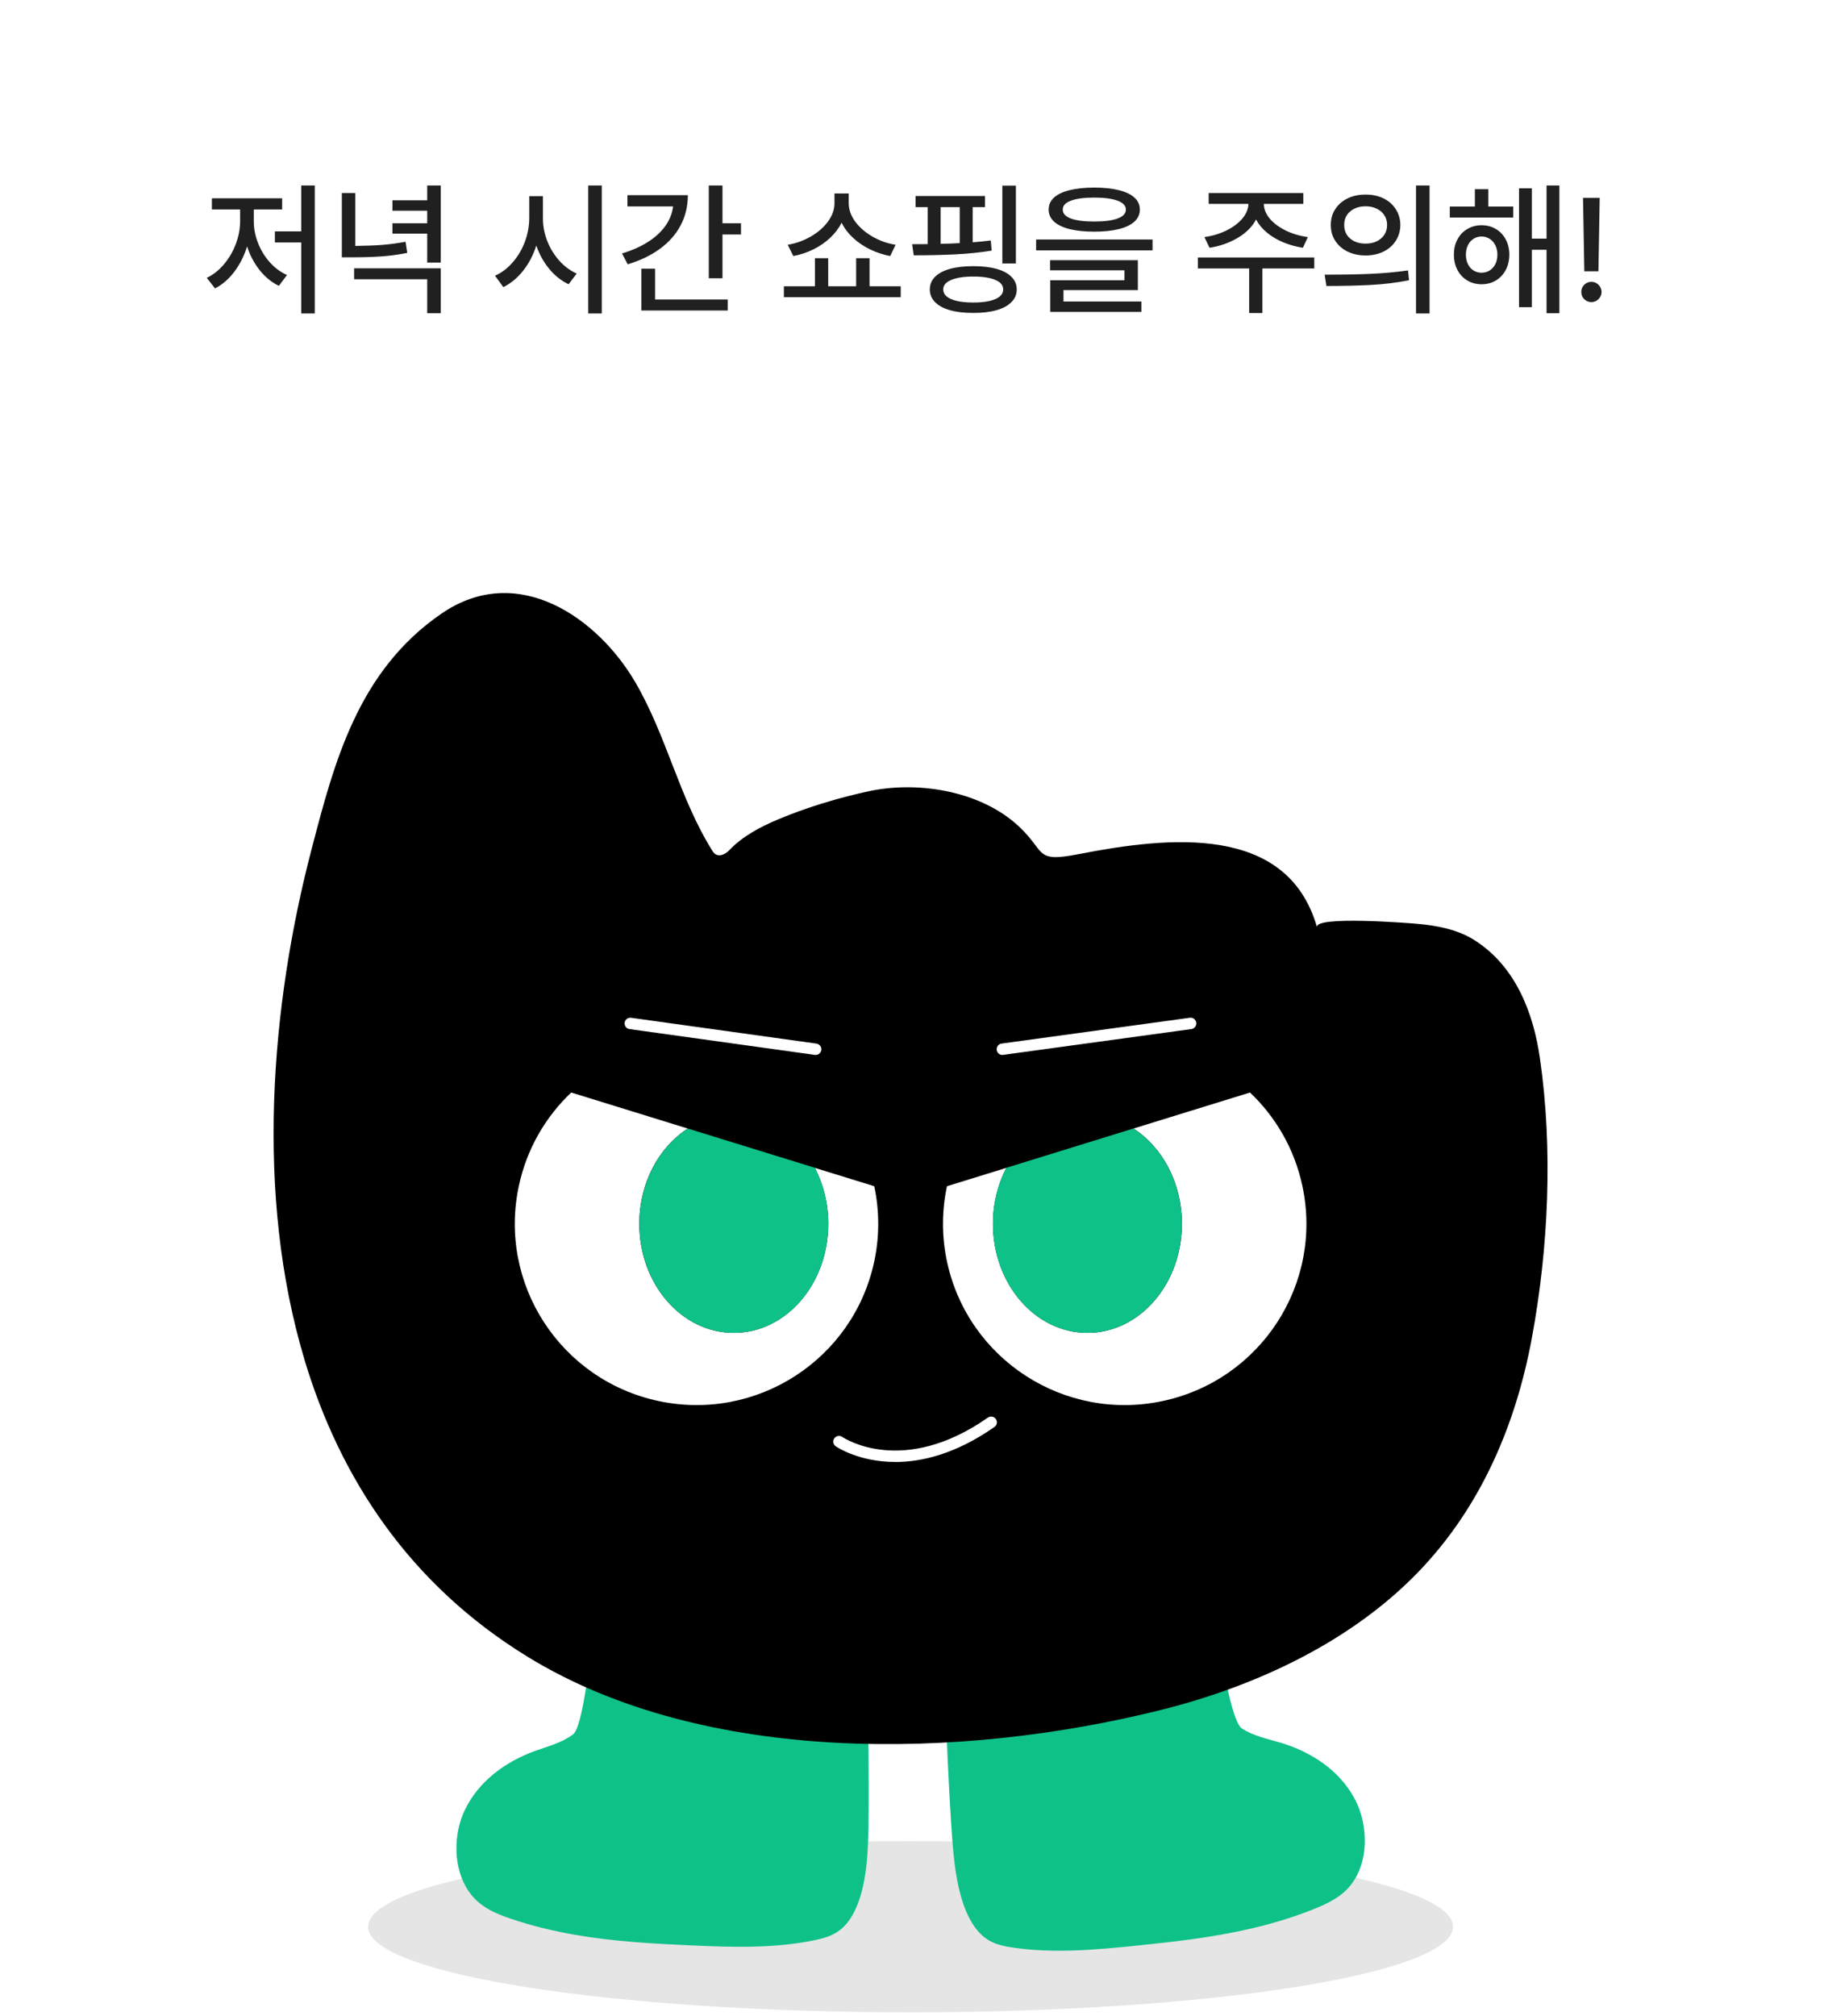 <svg width="200" height="221" viewBox="0 0 200 221" fill="none" xmlns="http://www.w3.org/2000/svg">
<path d="M99.844 220.557C132.694 220.557 159.324 216.356 159.324 211.174C159.324 205.991 132.694 201.79 99.844 201.79C66.994 201.79 40.364 205.991 40.364 211.174C40.364 216.356 66.994 220.557 99.844 220.557Z" fill="#E5E5E5"/>
<path d="M93.599 174.444C93.251 174.144 92.8 174.027 92.364 173.927C83.808 171.916 75.046 170.961 66.296 171.086L66.342 170.669C65.434 172.6 64.463 188.88 62.827 190.099C61.568 191.037 60.036 191.409 58.593 191.934C55.455 193.086 52.455 195.214 50.94 198.443C49.425 201.672 49.789 206.095 52.354 208.394C53.404 209.333 54.706 209.858 56.003 210.296C58.338 211.089 60.731 211.661 63.145 212.078C67.321 212.795 71.556 213.033 75.778 213.221C80.284 213.426 84.837 213.572 89.268 212.662C90.168 212.478 91.08 212.241 91.862 211.711C93.159 210.835 93.933 209.257 94.394 207.659C95.08 205.265 95.176 202.724 95.227 200.212C95.298 196.862 95.289 179.176 94.394 175.971C94.235 175.4 94.03 174.812 93.603 174.44L93.599 174.444Z" fill="#0EC189"/>
<path d="M148.504 197.092C146.805 193.954 143.692 192.002 140.491 191.029C139.018 190.583 137.47 190.299 136.16 189.436C134.453 188.313 132.558 172.113 131.541 170.235L131.612 170.648C122.871 171.019 114.176 172.471 105.749 174.962C105.322 175.087 104.879 175.229 104.548 175.55C104.142 175.943 103.971 176.548 103.845 177.123C103.134 180.374 104.138 198.03 104.397 201.372C104.594 203.876 104.833 206.408 105.653 208.757C106.201 210.326 107.063 211.853 108.41 212.658C109.218 213.142 110.142 213.326 111.05 213.459C115.528 214.119 120.063 213.714 124.553 213.255C128.758 212.825 132.972 212.35 137.102 211.394C139.487 210.843 141.847 210.134 144.132 209.212C145.399 208.699 146.671 208.106 147.663 207.109C150.09 204.668 150.203 200.233 148.508 197.096L148.504 197.092Z" fill="#0EC189"/>
<path d="M33.406 149.082C27.929 130.925 29.707 110.126 34.16 93.095C36.649 83.558 39.239 73.544 48.411 67.252C56.788 61.503 65.567 67.766 69.655 74.767C73.14 80.737 74.454 87.425 78.141 93.3C78.63 94.084 79.484 93.692 79.965 93.183C81.383 91.689 83.317 90.646 85.3 89.816C87.342 88.961 89.489 88.23 91.639 87.621C92.083 87.496 92.526 87.375 92.974 87.263C93.677 87.083 94.388 86.916 95.1 86.758C100.481 85.556 107.176 86.637 111.331 90.233C114.837 93.266 113.184 94.61 118.243 93.621C128.177 91.685 141.165 90.271 144.412 101.64C144.039 100.338 154.584 101.181 155.354 101.248C157.555 101.436 159.793 101.874 161.597 102.996C166.266 105.908 168.153 111.174 168.844 115.942C170.296 125.918 169.798 136.799 167.953 146.725C166.229 155.996 162.45 165.158 155.425 172.388C148.215 179.807 138.047 184.726 127.344 187.404C105.401 192.895 77.228 193.458 57.88 181.605C44.913 173.661 37.31 162.045 33.402 149.087L33.406 149.082Z" fill="black"/>
<path d="M89.35 127.997C90.279 129.791 90.819 131.889 90.819 134.13C90.819 140.734 86.183 146.087 80.459 146.087C74.734 146.087 70.098 140.734 70.098 134.13C70.098 129.641 72.241 125.735 75.408 123.691L62.633 119.744C59.826 122.406 57.763 125.906 56.893 129.97C54.587 140.697 61.441 151.257 72.199 153.556C82.957 155.855 93.547 149.021 95.853 138.294C96.459 135.473 96.426 132.661 95.861 130.012L89.346 128.001L89.35 127.997Z" fill="white"/>
<path d="M70.103 134.129C70.103 140.734 74.739 146.087 80.463 146.087C86.187 146.087 90.823 140.734 90.823 134.129C90.823 131.885 90.288 129.79 89.355 127.996L75.417 123.69C72.249 125.735 70.107 129.644 70.107 134.129H70.103Z" fill="#0EC189"/>
<path d="M110.344 127.997C109.416 129.791 108.876 131.889 108.876 134.13C108.876 140.734 113.512 146.087 119.236 146.087C124.96 146.087 129.596 140.734 129.596 134.13C129.596 129.641 127.454 125.735 124.287 123.691L137.061 119.744C139.869 122.406 141.932 125.906 142.802 129.97C145.108 140.697 138.254 151.257 127.496 153.556C116.738 155.855 106.148 149.021 103.842 138.294C103.235 135.473 103.269 132.661 103.834 130.012L110.349 128.001L110.344 127.997Z" fill="white"/>
<path d="M129.59 134.129C129.59 140.734 124.954 146.087 119.229 146.087C113.505 146.087 108.869 140.734 108.869 134.129C108.869 131.885 109.405 129.79 110.338 127.996L124.276 123.69C127.443 125.735 129.586 129.644 129.586 134.129H129.59Z" fill="#0EC189"/>
<path d="M98.165 160.235C94.231 160.235 91.808 158.637 91.641 158.52C91.357 158.324 91.281 157.936 91.478 157.652C91.675 157.368 92.064 157.293 92.348 157.489C92.616 157.669 99.047 161.858 108.32 155.374C108.604 155.174 108.993 155.245 109.194 155.528C109.395 155.812 109.324 156.2 109.04 156.4C104.788 159.371 101.064 160.239 98.165 160.239V160.235Z" fill="white"/>
<path d="M89.435 115.624C89.406 115.624 89.377 115.624 89.348 115.62L69.029 112.791C68.686 112.745 68.447 112.428 68.493 112.086C68.539 111.744 68.857 111.506 69.2 111.552L89.519 114.381C89.862 114.427 90.101 114.744 90.055 115.086C90.013 115.399 89.741 115.624 89.435 115.624Z" fill="white"/>
<path d="M109.909 115.626C109.599 115.626 109.332 115.4 109.29 115.083C109.244 114.741 109.482 114.424 109.825 114.378L130.462 111.549C130.801 111.499 131.124 111.741 131.17 112.083C131.216 112.426 130.977 112.743 130.634 112.789L109.997 115.617C109.968 115.617 109.938 115.622 109.909 115.622V115.626Z" fill="white"/>
<g filter="url(#filter0_d_3625_27775)">
<path d="M173 1C185.15 1 195 10.85 195 23C195 35.15 185.15 45 173 45H108.34L100.768 54.079C100.368 54.558 99.632 54.558 99.232 54.079L91.66 45H27C14.85 45 5 35.15 5 23C5 10.85 14.85 1 27 1H173Z" fill="white"/>
<path d="M34.516 30.359H33.031V22.578H30.141V21.359H33.031V16.328H34.516V30.359ZM27.828 20.266C27.828 21.052 27.982 21.838 28.289 22.625C28.596 23.412 29.026 24.117 29.578 24.742C30.135 25.362 30.766 25.828 31.469 26.141L30.578 27.328C29.781 26.943 29.078 26.37 28.469 25.609C27.865 24.844 27.406 23.977 27.094 23.008C26.776 24.039 26.31 24.963 25.695 25.781C25.081 26.594 24.375 27.203 23.578 27.609L22.672 26.453C23.37 26.12 23.995 25.628 24.547 24.977C25.104 24.32 25.539 23.581 25.852 22.758C26.164 21.93 26.323 21.099 26.328 20.266V18.953H23.234V17.734H30.938V18.953H27.828V20.266ZM38.953 22.953C40.068 22.943 41.047 22.906 41.891 22.844C42.74 22.776 43.599 22.662 44.469 22.5L44.656 23.719C43.714 23.906 42.773 24.034 41.836 24.102C40.904 24.169 39.802 24.203 38.531 24.203H37.484V17.156H38.953V22.953ZM48.328 30.328H46.844V26.609H38.828V25.406H48.328V30.328ZM48.328 24.781H46.844V21.609H43.031V20.469H46.844V19.094H43.031V17.953H46.844V16.328H48.328V24.781ZM59.531 19.891C59.526 20.734 59.68 21.565 59.992 22.383C60.31 23.195 60.75 23.919 61.312 24.555C61.88 25.19 62.521 25.667 63.234 25.984L62.344 27.156C61.547 26.776 60.841 26.216 60.227 25.477C59.612 24.732 59.138 23.878 58.805 22.914C58.477 23.951 57.997 24.867 57.367 25.664C56.742 26.461 56.016 27.062 55.188 27.469L54.281 26.219C55.005 25.896 55.651 25.406 56.219 24.75C56.792 24.094 57.237 23.341 57.555 22.492C57.872 21.638 58.031 20.771 58.031 19.891V17.5H59.531V19.891ZM65.984 30.359H64.5V16.328H65.984V30.359ZM79.219 20.469H81.25V21.703H79.219V26.5H77.719V16.328H79.219V20.469ZM75.422 17.391C75.422 18.599 75.159 19.701 74.633 20.695C74.107 21.69 73.349 22.549 72.359 23.273C71.375 23.992 70.198 24.557 68.828 24.969L68.203 23.781C69.292 23.453 70.237 23.034 71.039 22.523C71.846 22.013 72.484 21.427 72.953 20.766C73.427 20.104 73.711 19.391 73.805 18.625H68.797V17.391H75.422ZM79.797 30.031H70.328V25.453H71.828V28.828H79.797V30.031ZM90.812 27.375H93.875V24.297H95.344V27.375H98.766V28.578H85.953V27.375H89.359V24.297H90.812V27.375ZM93.062 18.266C93.062 18.963 93.299 19.638 93.773 20.289C94.253 20.935 94.888 21.484 95.68 21.938C96.471 22.391 97.312 22.688 98.203 22.828L97.609 24.062C96.838 23.917 96.104 23.674 95.406 23.336C94.708 22.997 94.088 22.578 93.547 22.078C93.005 21.578 92.583 21.021 92.281 20.406C91.974 21.021 91.549 21.581 91.008 22.086C90.471 22.586 89.857 23.005 89.164 23.344C88.471 23.682 87.745 23.922 86.984 24.062L86.375 22.828C87.266 22.682 88.104 22.383 88.891 21.93C89.682 21.477 90.315 20.927 90.789 20.281C91.263 19.63 91.5 18.958 91.5 18.266V17.203H93.062V18.266ZM108 18.703H106.656V22.555C107.245 22.513 107.906 22.448 108.641 22.359L108.734 23.469C107.464 23.677 106.112 23.815 104.68 23.883C103.253 23.951 101.755 23.984 100.188 23.984L100.016 22.766C100.75 22.766 101.318 22.763 101.719 22.758V18.703H100.391V17.484H108V18.703ZM111.391 24.875H109.906V16.344H111.391V24.875ZM106.719 25.172C107.703 25.172 108.552 25.271 109.266 25.469C109.979 25.667 110.526 25.958 110.906 26.344C111.292 26.724 111.484 27.182 111.484 27.719C111.484 28.26 111.292 28.724 110.906 29.109C110.526 29.5 109.977 29.797 109.258 30C108.544 30.203 107.698 30.302 106.719 30.297C105.734 30.302 104.883 30.203 104.164 30C103.451 29.797 102.904 29.5 102.523 29.109C102.143 28.724 101.953 28.26 101.953 27.719C101.953 27.182 102.143 26.724 102.523 26.344C102.904 25.958 103.451 25.667 104.164 25.469C104.878 25.271 105.729 25.172 106.719 25.172ZM106.719 26.312C105.677 26.312 104.867 26.438 104.289 26.688C103.711 26.932 103.422 27.276 103.422 27.719C103.422 28.177 103.711 28.531 104.289 28.781C104.867 29.031 105.677 29.156 106.719 29.156C107.76 29.156 108.568 29.031 109.141 28.781C109.714 28.531 110 28.177 110 27.719C110 27.271 109.714 26.924 109.141 26.68C108.568 26.435 107.76 26.312 106.719 26.312ZM103.141 22.727C103.922 22.711 104.62 22.685 105.234 22.648V18.703H103.141V22.727ZM119.984 16.562C121.036 16.562 121.935 16.656 122.68 16.844C123.43 17.026 124 17.297 124.391 17.656C124.786 18.016 124.984 18.453 124.984 18.969C124.984 19.484 124.786 19.924 124.391 20.289C124 20.648 123.43 20.922 122.68 21.109C121.935 21.297 121.036 21.391 119.984 21.391C118.932 21.391 118.031 21.297 117.281 21.109C116.536 20.922 115.966 20.648 115.57 20.289C115.18 19.924 114.984 19.484 114.984 18.969C114.984 18.453 115.18 18.016 115.57 17.656C115.966 17.297 116.536 17.026 117.281 16.844C118.031 16.656 118.932 16.562 119.984 16.562ZM119.984 17.656C118.87 17.656 118.013 17.771 117.414 18C116.815 18.229 116.521 18.552 116.531 18.969C116.526 19.396 116.818 19.721 117.406 19.945C118 20.169 118.859 20.281 119.984 20.281C121.104 20.281 121.961 20.169 122.555 19.945C123.154 19.721 123.453 19.396 123.453 18.969C123.453 18.552 123.151 18.229 122.547 18C121.948 17.771 121.094 17.656 119.984 17.656ZM126.375 23.438H113.609V22.25H126.375V23.438ZM124.766 27.797H116.609V29.047H125.156V30.188H115.156V26.719H123.297V25.625H115.141V24.516H124.766V27.797ZM144.109 25.422H138.422V30.312H136.969V25.422H131.344V24.219H144.109V25.422ZM142.906 18.344H138.578C138.583 18.912 138.802 19.453 139.234 19.969C139.672 20.479 140.258 20.914 140.992 21.273C141.727 21.628 142.531 21.865 143.406 21.984L142.859 23.156C142.094 23.037 141.372 22.836 140.695 22.555C140.018 22.268 139.424 21.914 138.914 21.492C138.404 21.065 138.008 20.588 137.727 20.062C137.305 20.854 136.635 21.523 135.719 22.07C134.807 22.612 133.776 22.974 132.625 23.156L132.062 21.984C132.927 21.865 133.724 21.628 134.453 21.273C135.188 20.914 135.773 20.479 136.211 19.969C136.648 19.453 136.875 18.912 136.891 18.344H132.531V17.156H142.906V18.344ZM149.734 17.328C150.464 17.323 151.117 17.461 151.695 17.742C152.273 18.023 152.724 18.419 153.047 18.93C153.375 19.435 153.542 20.01 153.547 20.656C153.542 21.302 153.375 21.88 153.047 22.391C152.724 22.896 152.273 23.292 151.695 23.578C151.117 23.859 150.464 24 149.734 24C149.005 24 148.349 23.859 147.766 23.578C147.188 23.292 146.734 22.896 146.406 22.391C146.078 21.88 145.917 21.302 145.922 20.656C145.917 20.01 146.078 19.435 146.406 18.93C146.734 18.419 147.188 18.023 147.766 17.742C148.349 17.461 149.005 17.323 149.734 17.328ZM149.734 18.609C149.281 18.609 148.875 18.695 148.516 18.867C148.161 19.034 147.883 19.273 147.68 19.586C147.482 19.893 147.385 20.25 147.391 20.656C147.385 21.062 147.482 21.422 147.68 21.734C147.883 22.042 148.161 22.281 148.516 22.453C148.875 22.62 149.281 22.703 149.734 22.703C150.188 22.703 150.591 22.62 150.945 22.453C151.305 22.281 151.586 22.042 151.789 21.734C151.992 21.422 152.094 21.062 152.094 20.656C152.094 20.25 151.992 19.893 151.789 19.586C151.586 19.273 151.305 19.034 150.945 18.867C150.591 18.695 150.188 18.609 149.734 18.609ZM156.75 30.359H155.266V16.328H156.75V30.359ZM145.25 26.109C146.979 26.109 148.594 26.081 150.094 26.023C151.599 25.961 153.031 25.833 154.391 25.641L154.5 26.719C153.104 26.99 151.685 27.162 150.242 27.234C148.805 27.307 147.203 27.344 145.438 27.344L145.25 26.109ZM165.922 19.844H158.969V18.641H161.719V16.734H163.188V18.641H165.922V19.844ZM162.453 20.688C163.042 20.688 163.565 20.826 164.023 21.102C164.482 21.372 164.841 21.753 165.102 22.242C165.362 22.727 165.495 23.281 165.5 23.906C165.495 24.537 165.362 25.099 165.102 25.594C164.841 26.083 164.482 26.466 164.023 26.742C163.565 27.018 163.042 27.156 162.453 27.156C161.875 27.156 161.354 27.018 160.891 26.742C160.427 26.466 160.065 26.081 159.805 25.586C159.544 25.091 159.417 24.531 159.422 23.906C159.417 23.287 159.544 22.732 159.805 22.242C160.065 21.753 160.427 21.372 160.891 21.102C161.354 20.826 161.875 20.688 162.453 20.688ZM162.453 21.922C162.12 21.922 161.823 22.008 161.562 22.18C161.302 22.346 161.099 22.581 160.953 22.883C160.807 23.185 160.734 23.526 160.734 23.906C160.734 24.297 160.807 24.643 160.953 24.945C161.099 25.242 161.302 25.474 161.562 25.641C161.823 25.807 162.12 25.891 162.453 25.891C162.786 25.891 163.083 25.807 163.344 25.641C163.609 25.474 163.815 25.242 163.961 24.945C164.112 24.643 164.188 24.297 164.188 23.906C164.188 23.526 164.112 23.185 163.961 22.883C163.815 22.581 163.609 22.346 163.344 22.18C163.078 22.008 162.781 21.922 162.453 21.922ZM170.984 30.328H169.578V23.375H167.969V29.672H166.562V16.641H167.969V22.156H169.578V16.328H170.984V30.328ZM175.266 25.734H173.719L173.578 17.688H175.406L175.266 25.734ZM174.5 29.109C174.302 29.109 174.115 29.06 173.938 28.961C173.766 28.862 173.63 28.727 173.531 28.555C173.432 28.383 173.385 28.198 173.391 28C173.385 27.802 173.432 27.617 173.531 27.445C173.63 27.273 173.766 27.138 173.938 27.039C174.115 26.94 174.302 26.891 174.5 26.891C174.693 26.891 174.875 26.94 175.047 27.039C175.219 27.138 175.354 27.273 175.453 27.445C175.557 27.617 175.609 27.802 175.609 28C175.609 28.198 175.557 28.383 175.453 28.555C175.354 28.727 175.219 28.862 175.047 28.961C174.875 29.06 174.693 29.109 174.5 29.109Z" fill="#202020"/>
</g>
<defs>
<filter id="filter0_d_3625_27775" x="0" y="0" width="200" height="63.438" filterUnits="userSpaceOnUse" color-interpolation-filters="sRGB">
<feFlood flood-opacity="0" result="BackgroundImageFix"/>
<feColorMatrix in="SourceAlpha" type="matrix" values="0 0 0 0 0 0 0 0 0 0 0 0 0 0 0 0 0 0 127 0" result="hardAlpha"/>
<feOffset dy="4"/>
<feGaussianBlur stdDeviation="2.5"/>
<feComposite in2="hardAlpha" operator="out"/>
<feColorMatrix type="matrix" values="0 0 0 0 0 0 0 0 0 0 0 0 0 0 0 0 0 0 0.01 0"/>
<feBlend mode="normal" in2="BackgroundImageFix" result="effect1_dropShadow_3625_27775"/>
<feBlend mode="normal" in="SourceGraphic" in2="effect1_dropShadow_3625_27775" result="shape"/>
</filter>
</defs>
</svg>
